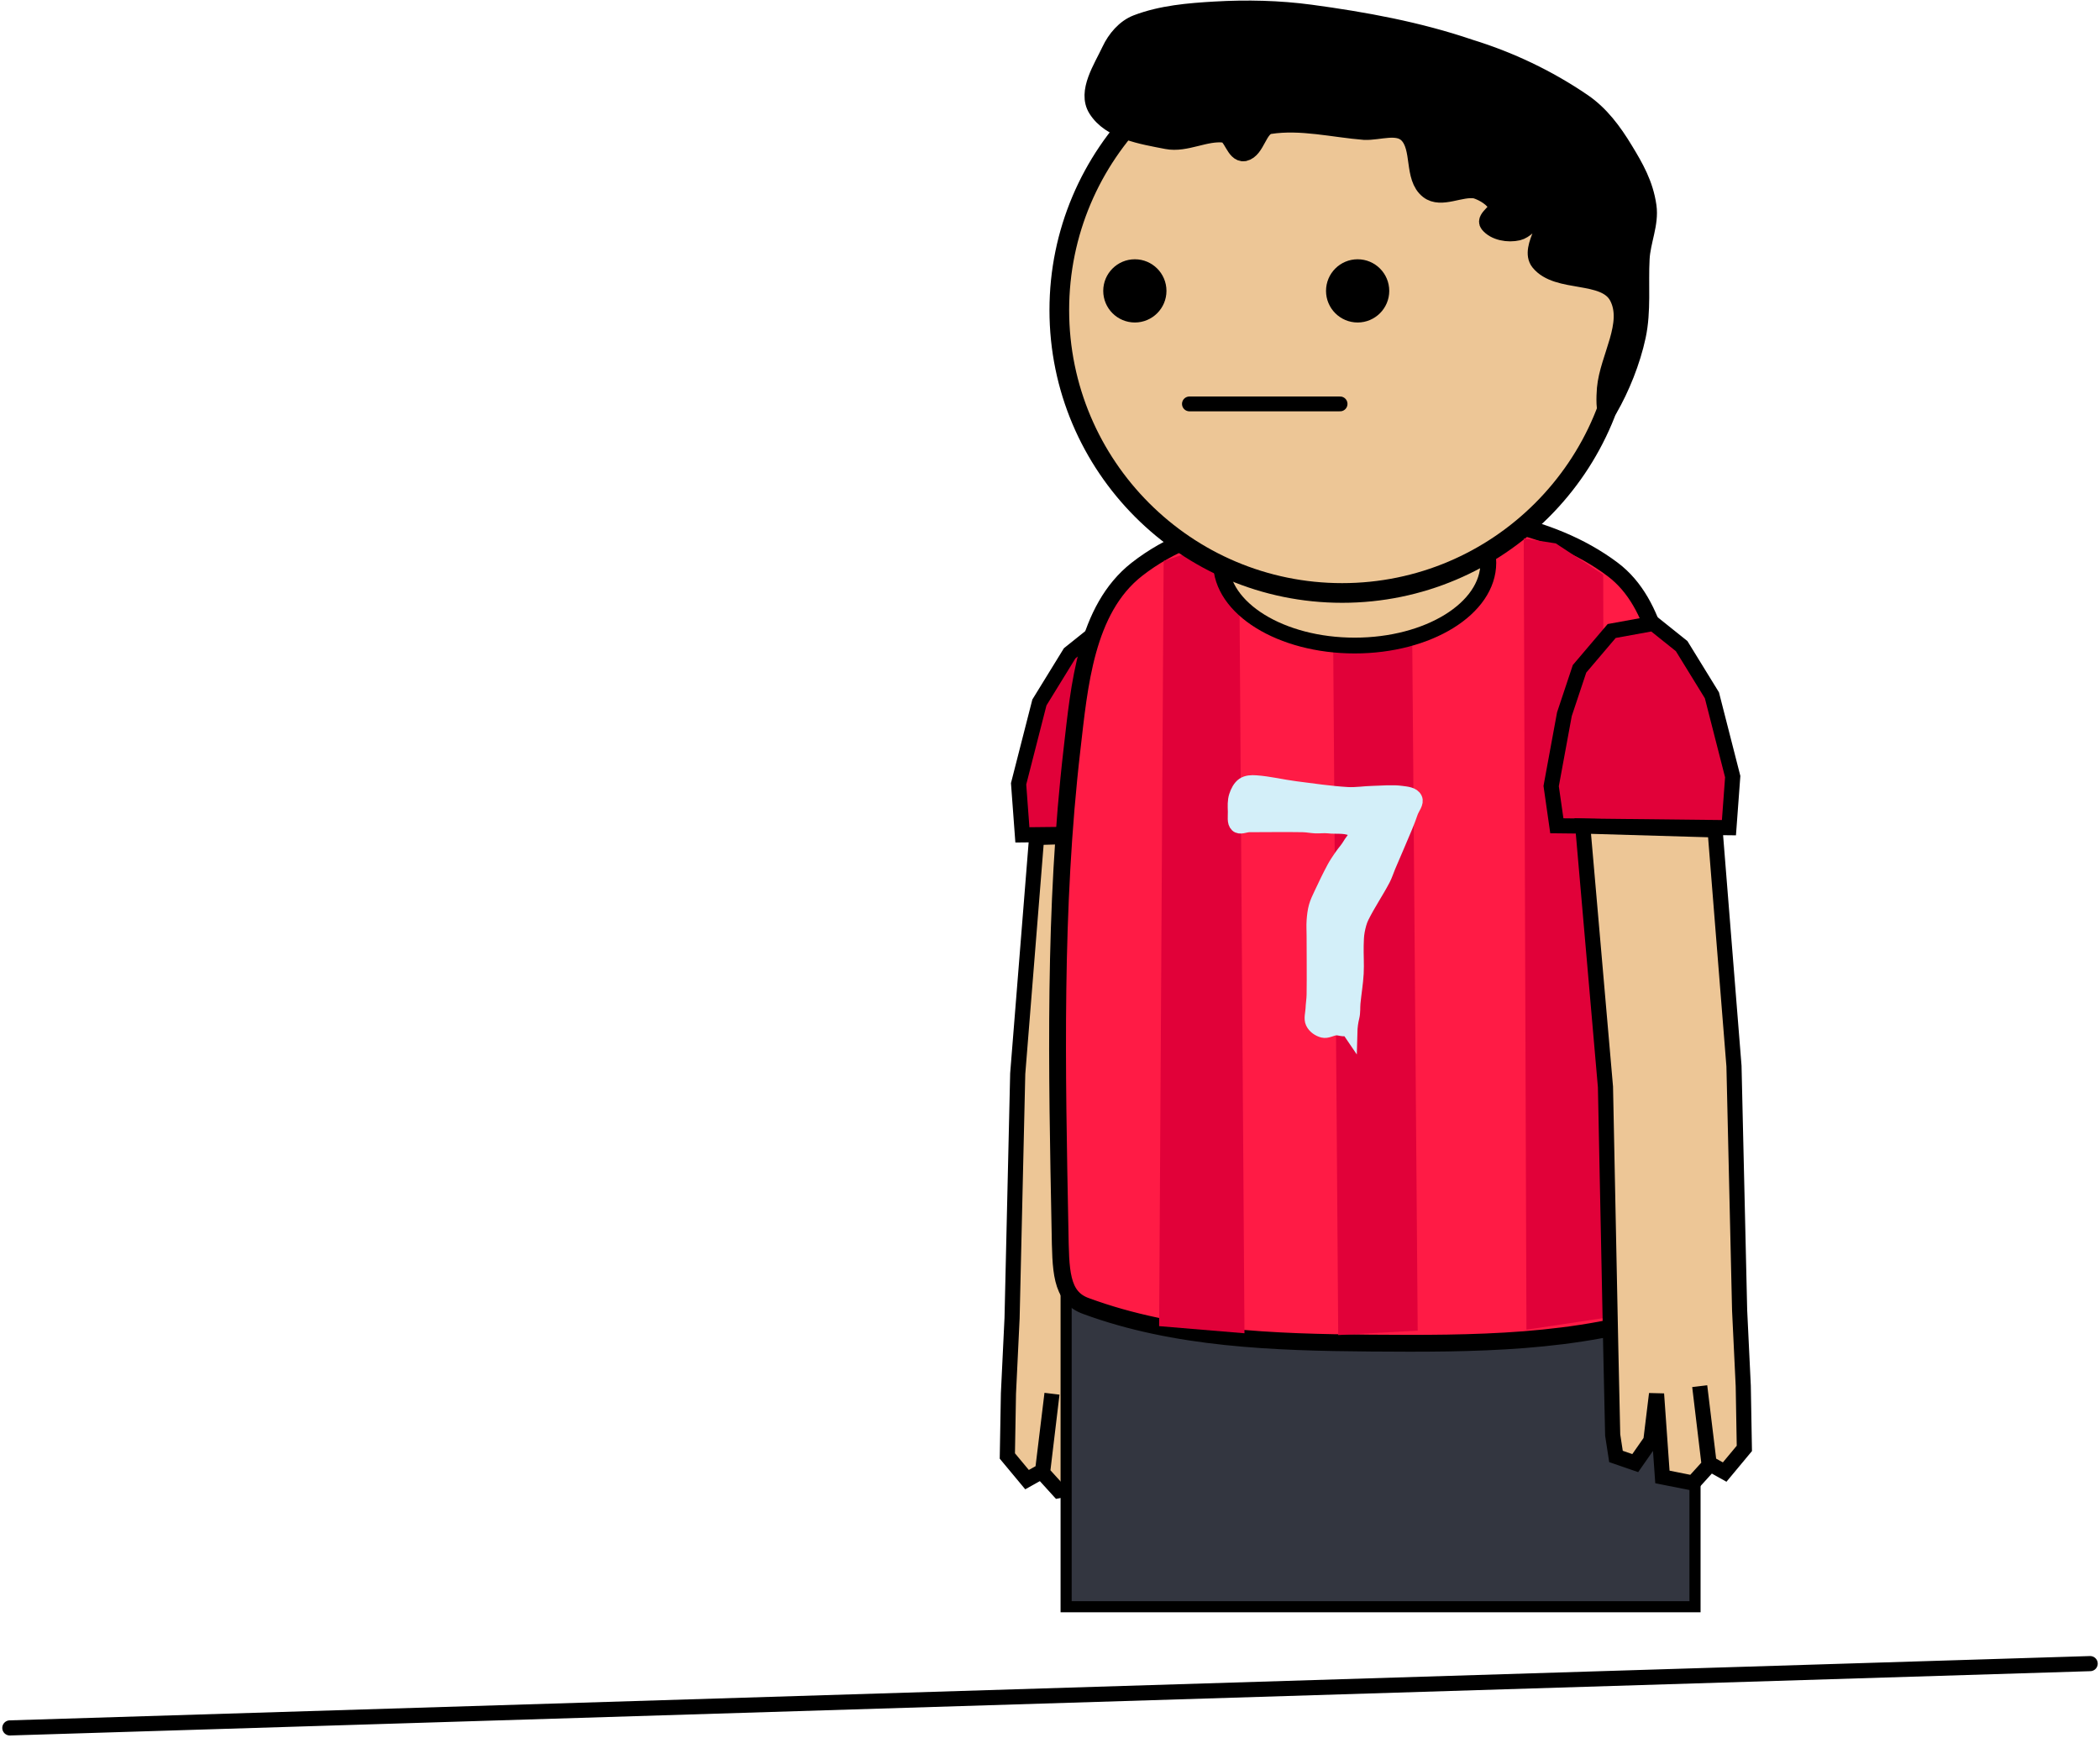 <svg xmlns="http://www.w3.org/2000/svg" xmlns:xlink="http://www.w3.org/1999/xlink" version="1.1" width="277.601" height="229.711" viewBox="0.2 1.59 277.601 229.711">
  <!-- Exported by Scratch - http://scratch.mit.edu/ -->
  <g id="ID0.9655418670736253">
    <path id="ID0.11782124871388078" fill="#EDC696" stroke="#000000" stroke-width="2" stroke-linecap="round" d="M 137.232 112.293 L 154.727 111.781 L 151.721 146.276 L 151.025 180.632 L 150.767 192.284 L 150.331 195.116 L 147.786 195.995 L 145.725 193.043 L 144.97 186.85 L 144.194 197.825 L 140.15 198.632 L 138.011 196.277 L 139.263 185.825 L 138.023 196.028 L 135.965 197.18 L 133.362 194.052 L 133.507 185.799 L 133.987 175.811 L 134.734 143.51 L 137.232 112.293 Z "/>
    <path id="ID0.13247013883665204" fill="#E10139" stroke="#000000" stroke-width="2" stroke-linecap="round" d="M 134.85 105.2 L 137.6 94.45 L 141.6 87.95 L 145.35 84.95 L 150.85 85.95 L 155.1 90.95 L 157.1 96.95 L 158.85 106.45 L 158.1 111.7 L 135.35 111.95 L 134.85 105.2 Z "/>
  </g>
  <g id="ID0.8168169404380023">
    <path id="ID0.3887670743279159" fill="#333640" stroke="#000000" stroke-width="1.469" d="M 224.265 157.94 L 141.132 157.94 L 141.132 213.98 L 224.265 213.98 L 224.265 157.94 Z "/>
    <path id="ID0.5024464935995638" fill="#FF1B45" stroke="#000000" stroke-width="2.225" stroke-linecap="round" d="M 182.665 69.161 C 171.651 69.069 159.15 70.062 150.471 76.857 C 143.702 82.163 142.875 92.316 141.918 100.565 C 139.46 121.691 139.915 142.976 140.324 164.151 C 140.426 169.445 140.343 173.024 143.772 174.236 C 155.56 178.577 168.601 179.034 181.367 179.13 C 194.813 179.232 208.746 179.236 221.521 174.867 C 224.962 173.641 224.591 167.876 224.784 164.151 C 225.356 153.104 224.596 142.009 224.191 130.968 C 223.583 120.074 223.804 109 221.744 98.304 C 220.293 90.776 219.479 81.441 213.375 76.857 C 204.945 70.527 193.232 69.069 182.665 69.161 Z "/>
    <path id="ID0.9501931658014655" fill="#E10139" stroke="none" stroke-linecap="round" d="M 163.992 72.478 L 154.022 75.74 L 153.425 176.89 L 164.708 177.832 L 163.992 72.478 Z " stroke-width="0.988"/>
    <path id="ID0.9501931658014655" fill="#E10139" stroke="none" d="M 186.831 79.376 L 176.383 79.376 L 177.1 178.068 L 187.607 177.481 L 186.831 79.376 Z " stroke-width="0.962"/>
    <path id="ID0.1049648616462946" fill="#EDC696" stroke="#000000" stroke-width="2.087" d="M 179.276 65.05 C 174.402 65.05 169.985 66.275 166.787 68.255 C 163.588 70.235 161.608 72.969 161.608 75.987 C 161.608 79.004 163.588 81.738 166.787 83.718 C 169.985 85.698 174.402 86.923 179.276 86.923 C 184.15 86.923 188.567 85.698 191.766 83.718 C 194.964 81.738 196.944 79.004 196.944 75.987 C 196.944 72.969 194.964 70.235 191.766 68.255 C 188.567 66.275 184.15 65.05 179.276 65.05 Z "/>
    <path id="ID0.7782022436149418" fill="#EDC696" stroke="#000000" stroke-width="2.601" d="M 177.618 5.198 C 167.303 5.198 157.956 9.387 151.188 16.155 C 144.42 22.923 140.231 32.27 140.231 42.585 C 140.231 52.9 144.42 62.247 151.188 69.016 C 157.956 75.784 167.303 79.973 177.618 79.973 C 187.934 79.973 197.28 75.784 204.049 69.016 C 210.817 62.247 215.006 52.9 215.006 42.585 C 215.006 32.27 210.817 22.923 204.049 16.155 C 197.28 9.387 187.934 5.198 177.618 5.198 Z "/>
    <path id="ID0.3346423259936273" fill="#000000" stroke="none" d="M 179.667 35.863 C 178.514 35.863 177.469 36.331 176.713 37.087 C 175.956 37.844 175.488 38.889 175.488 40.041 C 175.488 41.194 175.956 42.239 176.713 42.996 C 177.469 43.752 178.514 44.22 179.667 44.22 C 180.82 44.22 181.864 43.752 182.621 42.996 C 183.378 42.239 183.846 41.194 183.846 40.041 C 183.846 38.889 183.378 37.844 182.621 37.087 C 181.864 36.331 180.82 35.863 179.667 35.863 Z " stroke-width="0.557"/>
    <path id="ID0.3346423259936273" fill="#000000" stroke="none" d="M 150.217 35.863 C 149.064 35.863 148.019 36.331 147.263 37.087 C 146.506 37.844 146.038 38.889 146.038 40.041 C 146.038 41.194 146.506 42.239 147.263 42.996 C 148.019 43.752 149.064 44.22 150.217 44.22 C 151.37 44.22 152.414 43.752 153.171 42.996 C 153.928 42.239 154.396 41.194 154.396 40.041 C 154.396 38.889 153.928 37.844 153.171 37.087 C 152.414 36.331 151.37 35.863 150.217 35.863 Z " stroke-width="0.557"/>
    <path id="ID0.5251190410926938" fill="none" stroke="#000000" stroke-width="1.959" stroke-linecap="round" d="M 177.346 54.982 L 157.431 54.982 "/>
    <path id="ID0.9501931658014655" fill="#E10139" stroke="none" stroke-linecap="round" d="M 212.131 77.551 L 205.862 73.419 L 201.624 72.767 L 201.982 177.361 L 212.31 175.802 L 212.131 77.551 Z " stroke-width="0.988"/>
    <path id="ID0.8345567877404392" fill="#D3EFF9" stroke="#D3EFF9" stroke-width="1.778" stroke-linecap="round" d="M 178.735 138.186 C 178.757 137.259 178.878 136.57 179.016 136.012 C 179.165 135.412 179.096 134.769 179.157 134.149 C 179.284 132.855 179.507 131.567 179.579 130.268 C 179.648 129.03 179.548 127.782 179.579 126.542 C 179.595 125.92 179.605 125.289 179.72 124.679 C 179.841 124.039 179.999 123.39 180.282 122.816 C 181.129 121.104 182.208 119.535 183.096 117.849 C 183.381 117.308 183.561 116.707 183.8 116.141 C 184.545 114.38 185.32 112.63 186.051 110.862 C 186.304 110.251 186.541 109.628 186.755 108.999 C 186.963 108.387 187.595 107.715 187.317 107.136 C 187.012 106.5 186.136 106.45 185.488 106.36 C 184.233 106.187 182.954 106.333 181.69 106.36 C 180.564 106.384 179.437 106.583 178.313 106.515 C 176.008 106.376 173.711 106.034 171.418 105.739 C 169.681 105.516 167.958 105.081 166.212 104.963 C 165.643 104.924 165.006 104.938 164.524 105.273 C 164.041 105.611 163.727 106.23 163.539 106.826 C 163.338 107.462 163.374 108.17 163.398 108.844 C 163.421 109.473 163.247 110.298 163.68 110.707 C 164.106 111.111 164.782 110.707 165.368 110.707 C 167.711 110.707 170.061 110.665 172.403 110.707 C 172.988 110.718 173.528 110.836 174.092 110.862 C 174.653 110.888 175.221 110.796 175.78 110.862 C 176.96 111.003 178.349 110.698 179.298 111.483 C 179.751 111.858 178.892 112.66 178.594 113.191 C 178.278 113.754 177.829 114.214 177.468 114.743 C 177.125 115.248 176.776 115.753 176.483 116.296 C 175.884 117.41 175.333 118.559 174.795 119.712 C 174.536 120.267 174.256 120.822 174.092 121.419 C 173.926 122.021 173.856 122.655 173.81 123.282 C 173.762 123.952 173.81 124.629 173.81 125.3 C 173.81 127.886 173.848 130.478 173.81 133.063 C 173.801 133.709 173.693 134.304 173.669 134.926 C 173.646 135.546 173.408 136.24 173.669 136.789 C 173.936 137.347 174.519 137.736 175.077 137.875 C 175.633 138.015 176.197 137.62 176.765 137.565 C 177.278 137.516 177.875 137.866 178.313 137.565 Z "/>
    <path id="ID0.12530163442716002" fill="#000000" stroke="#000000" stroke-width="2.45" stroke-linecap="round" d="M 164.673 21.681 C 163.468 21.857 163.154 19.367 162.054 19.223 C 159.531 18.906 156.952 20.566 154.451 20.078 C 151.155 19.437 147.034 18.797 145.251 15.95 C 143.858 13.724 145.942 10.651 147.057 8.273 C 147.752 6.79 148.969 5.347 150.498 4.762 C 153.749 3.519 157.328 3.218 160.802 3.017 C 165.01 2.773 169.276 2.867 173.453 3.43 C 180.523 4.384 187.672 5.689 194.484 8.013 C 199.725 9.623 204.776 12.016 209.381 15.158 C 211.685 16.727 213.371 18.982 214.877 21.476 C 216.258 23.749 217.536 25.951 217.95 28.86 C 218.277 31.169 217.161 33.441 217.038 35.805 C 216.857 39.197 217.251 42.676 216.541 46 C 215.821 49.363 214.395 52.866 212.801 55.627 C 212.386 56.345 212.431 53.975 212.522 52.956 C 212.89 48.88 216.037 44.399 214.139 40.773 C 212.382 37.418 206.111 39.128 203.736 36.178 C 202.277 34.365 205.73 30.463 204.89 29.285 C 204.296 28.452 202.468 31.775 200.867 32.154 C 199.582 32.459 197.84 32.169 197.033 31.15 C 196.492 30.468 198.519 29.516 198.172 28.753 C 197.708 27.771 196.437 26.975 195.293 26.61 C 193.27 26.252 190.711 27.944 189.077 26.674 C 186.962 25.033 188.175 21.097 186.291 19.262 C 184.92 17.943 182.524 18.923 180.588 18.861 C 176.444 18.53 172.172 17.442 168.037 18.085 C 166.46 18.334 166.234 21.331 164.673 21.681 Z "/>
  </g>
  <path id="ID0.13247013883665204" fill="#E10139" stroke="#000000" stroke-width="2" stroke-linecap="round" d="M 229.25 104.25 L 226.5 93.5 L 222.5 87 L 218.75 84 L 213.25 85 L 209 90 L 207 96 L 205.25 105.5 L 206 110.75 L 228.75 111 L 229.25 104.25 Z "/>
  <path id="ID0.11782124871388078" fill="#EDC696" stroke="#000000" stroke-width="2" stroke-linecap="round" d="M 226.918 111.293 L 209.423 110.781 L 212.429 145.276 L 213.125 179.632 L 213.383 191.284 L 213.819 194.116 L 216.364 194.995 L 218.425 192.043 L 219.18 185.85 L 219.956 196.825 L 224 197.632 L 226.139 195.277 L 224.887 184.825 L 226.127 195.027 L 228.185 196.18 L 230.788 193.052 L 230.643 184.799 L 230.163 174.811 L 229.416 142.51 L 226.918 111.293 Z "/>
  <path id="ID0.2196369837038219" fill="none" stroke="#000000" stroke-width="2" stroke-linecap="round" d="M 276.5 221.5 L 1.5 230 "/>
</svg>